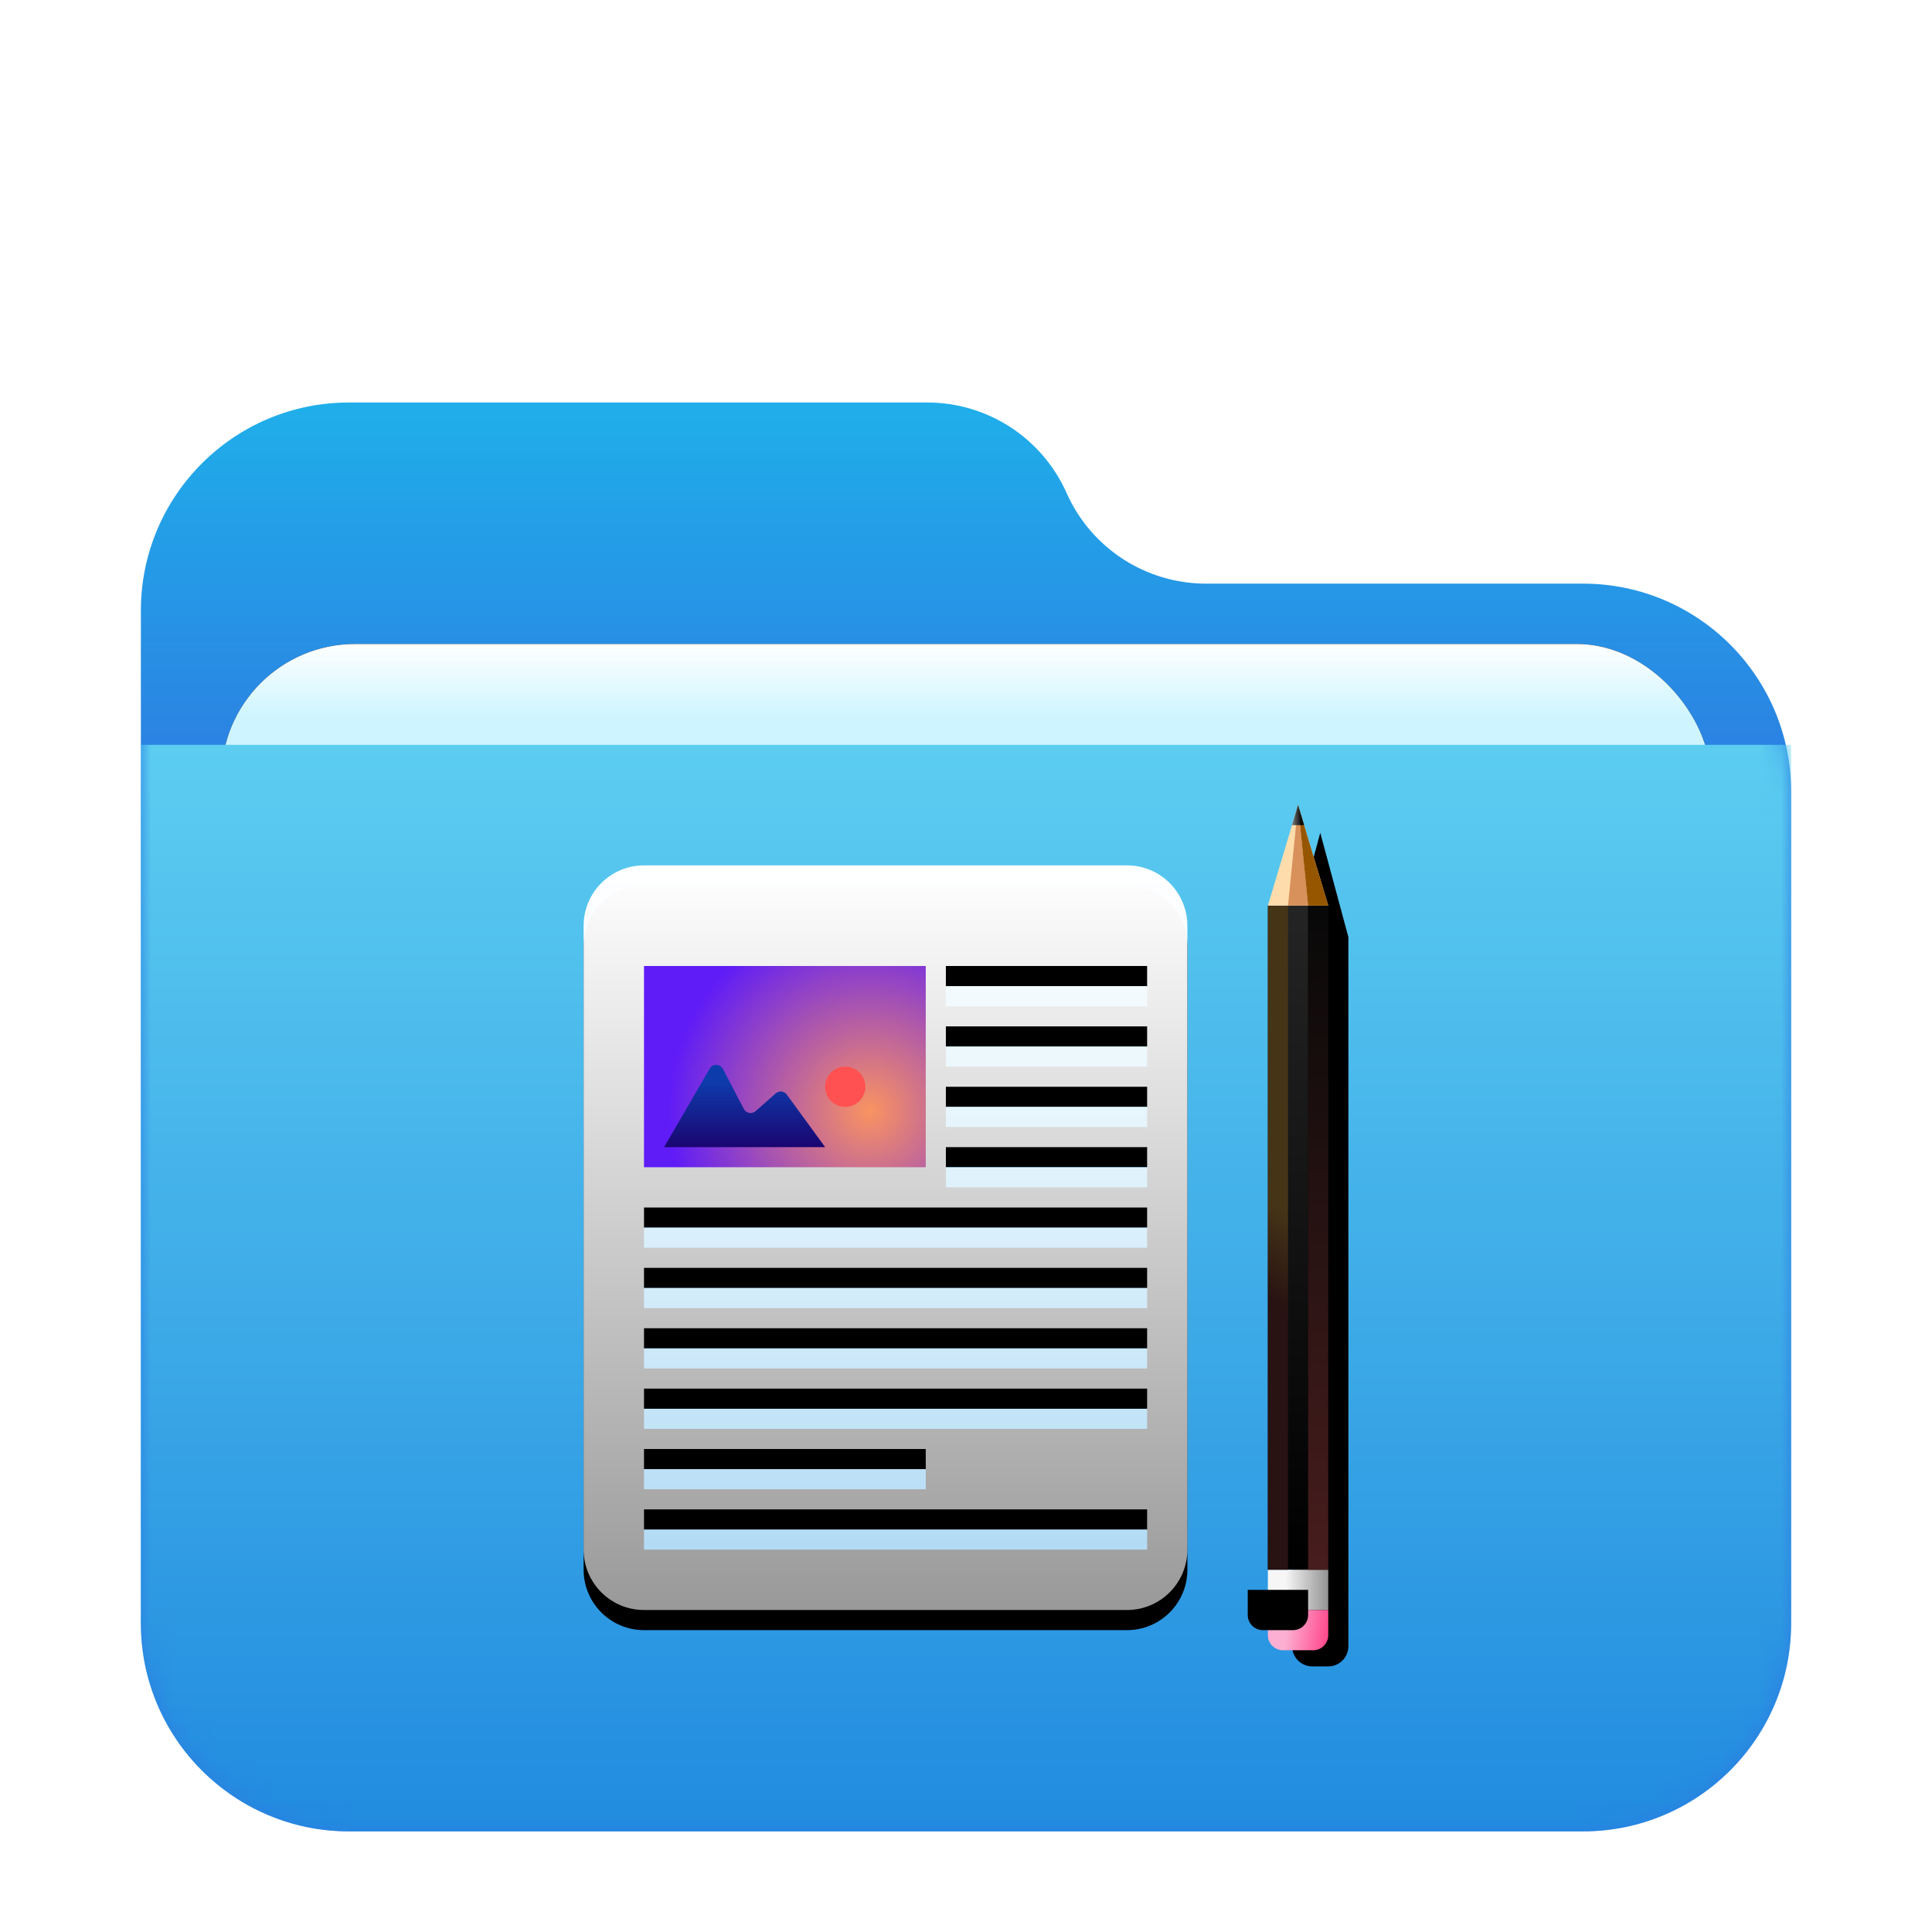 <?xml version="1.0" encoding="UTF-8"?>
<svg width="96px" height="96px" viewBox="0 0 96 96" version="1.1" xmlns="http://www.w3.org/2000/svg" xmlns:xlink="http://www.w3.org/1999/xlink">
    <title>folder-documents</title>
    <defs>
        <filter x="-8.5%" y="-7.0%" width="117.1%" height="119.7%" filterUnits="objectBoundingBox" id="filter-1">
            <feOffset dx="0" dy="2" in="SourceAlpha" result="shadowOffsetOuter1"></feOffset>
            <feGaussianBlur stdDeviation="2" in="shadowOffsetOuter1" result="shadowBlurOuter1"></feGaussianBlur>
            <feColorMatrix values="0 0 0 0 0   0 0 0 0 0   0 0 0 0 0  0 0 0 0.2 0" type="matrix" in="shadowBlurOuter1" result="shadowMatrixOuter1"></feColorMatrix>
            <feMerge>
                <feMergeNode in="shadowMatrixOuter1"></feMergeNode>
                <feMergeNode in="SourceGraphic"></feMergeNode>
            </feMerge>
        </filter>
        <linearGradient x1="50%" y1="0%" x2="50%" y2="26.353%" id="linearGradient-2">
            <stop stop-color="#1FB0EA" offset="0%"></stop>
            <stop stop-color="#2C7FE2" offset="100%"></stop>
        </linearGradient>
        <path d="M46,4.5 C47.216,7.236 49.93,9 52.924,9 L71.658,9 C77.37,9 82,13.63 82,19.342 L82,60.658 C82,66.37 77.37,71 71.658,71 L10.342,71 C4.63,71 -4.37094128e-14,66.37 -4.4408921e-14,60.658 L-4.26325641e-14,10.342 C-4.33320723e-14,4.63 4.63,-2.55960903e-14 10.342,-2.66453526e-14 L39.076,-3.37507799e-14 C42.07,-3.16411738e-14 44.784,1.764 46,4.5 Z" id="path-3"></path>
        <linearGradient x1="50%" y1="0%" x2="50%" y2="11.796%" id="linearGradient-5">
            <stop stop-color="#FFFFFF" offset="0%"></stop>
            <stop stop-color="#CEF5FF" offset="100%"></stop>
        </linearGradient>
        <rect id="path-6" x="4" y="12" width="74" height="31" rx="6.649"></rect>
        <filter x="-4.1%" y="-9.7%" width="108.1%" height="119.4%" filterUnits="objectBoundingBox" id="filter-7">
            <feOffset dx="0" dy="0" in="SourceAlpha" result="shadowOffsetOuter1"></feOffset>
            <feGaussianBlur stdDeviation="1" in="shadowOffsetOuter1" result="shadowBlurOuter1"></feGaussianBlur>
            <feColorMatrix values="0 0 0 0 0   0 0 0 0 0   0 0 0 0 0  0 0 0 0.2 0" type="matrix" in="shadowBlurOuter1"></feColorMatrix>
        </filter>
        <linearGradient x1="56.426%" y1="0%" x2="56.426%" y2="115.461%" id="linearGradient-8">
            <stop stop-color="#5CCDF1" offset="0%"></stop>
            <stop stop-color="#1881DC" offset="100%"></stop>
        </linearGradient>
        <linearGradient x1="50%" y1="0%" x2="50%" y2="100%" id="linearGradient-9">
            <stop stop-color="#FFFFFF" offset="0%"></stop>
            <stop stop-color="#FFFFFF" stop-opacity="0.6" offset="100%"></stop>
        </linearGradient>
        <path d="M27,0.956 C28.657,0.956 30,2.299 30,3.956 L30,34.956 C30,36.613 28.657,37.956 27,37.956 L3,37.956 C1.343,37.956 -4.54544445e-13,36.613 -4.54747351e-13,34.956 L-4.54747351e-13,3.956 C-4.54950257e-13,2.299 1.343,0.956 3,0.956 L27,0.956 Z M28,32.956 L3,32.956 L3,33.956 L28,33.956 L28,32.956 Z M17,29.956 L3,29.956 L3,30.956 L17,30.956 L17,29.956 Z M28,26.956 L3,26.956 L3,27.956 L28,27.956 L28,26.956 Z M28,23.956 L3,23.956 L3,24.956 L28,24.956 L28,23.956 Z M28,20.956 L3,20.956 L3,21.956 L28,21.956 L28,20.956 Z M28,17.956 L3,17.956 L3,18.956 L28,18.956 L28,17.956 Z M28,14.956 L18,14.956 L18,15.956 L28,15.956 L28,14.956 Z M28,11.956 L18,11.956 L18,12.956 L28,12.956 L28,11.956 Z M28,8.956 L18,8.956 L18,9.956 L28,9.956 L28,8.956 Z M28,5.956 L18,5.956 L18,6.956 L28,6.956 L28,5.956 Z" id="path-10"></path>
        <filter x="-16.7%" y="-10.8%" width="133.3%" height="127.0%" filterUnits="objectBoundingBox" id="filter-11">
            <feOffset dx="0" dy="1" in="SourceAlpha" result="shadowOffsetOuter1"></feOffset>
            <feGaussianBlur stdDeviation="1.5" in="shadowOffsetOuter1" result="shadowBlurOuter1"></feGaussianBlur>
            <feColorMatrix values="0 0 0 0 0   0 0 0 0 0.429   0 0 0 0 0.969  0 0 0 0.5 0" type="matrix" in="shadowBlurOuter1"></feColorMatrix>
        </filter>
        <radialGradient cx="79.957%" cy="71.832%" fx="79.957%" fy="71.832%" r="100%" gradientTransform="translate(0.8, 0.718), scale(0.714, 1), rotate(-90), translate(-0.8, -0.718)" id="radialGradient-12">
            <stop stop-color="#FA9361" offset="0%"></stop>
            <stop stop-color="#5F1CF7" offset="100%"></stop>
        </radialGradient>
        <linearGradient x1="50%" y1="20.953%" x2="50%" y2="100%" id="linearGradient-13">
            <stop stop-color="#0E3BAC" offset="0%"></stop>
            <stop stop-color="#1A0570" offset="100%"></stop>
        </linearGradient>
        <path d="M0.206,5.561 L1.603,0.381 L3,5.561 L3,40.802 C3,41.354 2.552,41.802 2,41.802 L1.206,41.802 C0.654,41.802 0.206,41.354 0.206,40.802 L0.206,5.561 L0.206,5.561 Z" id="path-14"></path>
        <filter x="-35.8%" y="-2.4%" width="243.2%" height="109.7%" filterUnits="objectBoundingBox" id="filter-15">
            <feGaussianBlur stdDeviation="0" in="SourceGraphic"></feGaussianBlur>
        </filter>
        <filter x="-89.5%" y="-6.0%" width="350.5%" height="116.9%" filterUnits="objectBoundingBox" id="filter-16">
            <feOffset dx="1" dy="1" in="SourceAlpha" result="shadowOffsetOuter1"></feOffset>
            <feGaussianBlur stdDeviation="1" in="shadowOffsetOuter1" result="shadowBlurOuter1"></feGaussianBlur>
            <feColorMatrix values="0 0 0 0 0   0 0 0 0 0   0 0 0 0 0  0 0 0 0.204 0" type="matrix" in="shadowBlurOuter1"></feColorMatrix>
        </filter>
        <linearGradient x1="50%" y1="0%" x2="50%" y2="100%" id="linearGradient-17">
            <stop stop-color="#242424" offset="0%"></stop>
            <stop stop-color="#000000" offset="100%"></stop>
        </linearGradient>
        <linearGradient x1="29.396%" y1="60.605%" x2="100%" y2="60.605%" id="linearGradient-18">
            <stop stop-color="#F6F6F6" offset="0%"></stop>
            <stop stop-color="#939393" offset="100%"></stop>
        </linearGradient>
        <linearGradient x1="32.652%" y1="35.518%" x2="100%" y2="42.518%" id="linearGradient-19">
            <stop stop-color="#FCAFD2" offset="0%"></stop>
            <stop stop-color="#FF4B8D" offset="100%"></stop>
        </linearGradient>
        <path d="M0,40 L3,40 L3,41.25 C3,41.664 2.664,42 2.25,42 L0.75,42 C0.336,42 5.07265313e-17,41.664 0,41.25 L0,40 L0,40 Z" id="path-20"></path>
        <filter x="-50.0%" y="-75.0%" width="200.0%" height="250.0%" filterUnits="objectBoundingBox" id="filter-21">
            <feGaussianBlur stdDeviation="1" in="SourceAlpha" result="shadowBlurInner1"></feGaussianBlur>
            <feOffset dx="-1" dy="-1" in="shadowBlurInner1" result="shadowOffsetInner1"></feOffset>
            <feComposite in="shadowOffsetInner1" in2="SourceAlpha" operator="arithmetic" k2="-1" k3="1" result="shadowInnerInner1"></feComposite>
            <feColorMatrix values="0 0 0 0 0.377   0 0 0 0 0   0 0 0 0 0  0 0 0 0.5 0" type="matrix" in="shadowInnerInner1"></feColorMatrix>
        </filter>
        <linearGradient x1="50.24%" y1="45.328%" x2="49.954%" y2="60.059%" id="linearGradient-22">
            <stop stop-color="#463417" offset="0%"></stop>
            <stop stop-color="#281212" offset="100%"></stop>
        </linearGradient>
        <linearGradient x1="50%" y1="0%" x2="50%" y2="100%" id="linearGradient-23">
            <stop stop-color="#080808" offset="0%"></stop>
            <stop stop-color="#481D1D" offset="100%"></stop>
        </linearGradient>
        <linearGradient x1="11.779%" y1="79.249%" x2="76.358%" y2="79.249%" id="linearGradient-24">
            <stop stop-color="#6A6A6A" offset="0%"></stop>
            <stop stop-color="#0A0A0A" offset="100%"></stop>
        </linearGradient>
    </defs>
    <g id="folder-documents" stroke="none" stroke-width="1" fill="none" fill-rule="evenodd">
        <g id="folder-96px" transform="translate(7, 18)">
            <g id="Group-2" filter="url(#filter-1)" transform="translate(0, 0)">
                <mask id="mask-4" fill="white">
                    <use xlink:href="#path-3"></use>
                </mask>
                <use id="Mask" fill="url(#linearGradient-2)" xlink:href="#path-3"></use>
                <g id="Rectangle" mask="url(#mask-4)">
                    <use fill="black" fill-opacity="1" filter="url(#filter-7)" xlink:href="#path-6"></use>
                    <use fill="url(#linearGradient-5)" fill-rule="evenodd" xlink:href="#path-6"></use>
                </g>
                <g id="Group" mask="url(#mask-4)" fill="url(#linearGradient-8)">
                    <g transform="translate(0, 17.01)" id="Rectangle">
                        <path d="M0,0 L82,0 L82,43.647 C82,49.359 77.37,53.99 71.658,53.99 L10.342,53.99 C4.63,53.99 -1.07684864e-15,49.359 -1.77635684e-15,43.647 L0,0 L0,0 Z"></path>
                    </g>
                </g>
            </g>
        </g>
        <g id="Group-2" transform="translate(29, 40)">
            <g id="Group" transform="translate(0, 2.044)">
                <g id="Combined-Shape">
                    <use fill="black" fill-opacity="1" filter="url(#filter-11)" xlink:href="#path-10"></use>
                    <use fill="url(#linearGradient-9)" fill-rule="evenodd" xlink:href="#path-10"></use>
                </g>
                <polygon id="Path" fill="url(#radialGradient-12)" points="3 5.956 17 5.956 17 15.956 3 15.956"></polygon>
                <path d="M13,12.956 C13.552,12.956 14,12.508 14,11.956 C14,11.403 13.552,10.956 13,10.956 C12.448,10.956 12,11.403 12,11.956 C12,12.508 12.448,12.956 13,12.956 Z" id="Oval" fill="#FF5151"></path>
                <path d="M4,14.956 L12,14.956 L10.096,12.345 C9.974,12.178 9.74,12.141 9.572,12.263 C9.563,12.27 9.554,12.277 9.545,12.285 L8.543,13.168 C8.387,13.305 8.15,13.29 8.013,13.135 C7.993,13.112 7.976,13.087 7.962,13.061 L6.921,11.069 C6.825,10.885 6.599,10.814 6.415,10.91 C6.352,10.943 6.3,10.993 6.265,11.054 L4,14.956 L4,14.956 Z" id="Path" fill="url(#linearGradient-13)"></path>
            </g>
            <g id="pencil" transform="translate(34, 0)">
                <g id="Path" filter="url(#filter-15)" fill="black" fill-opacity="1">
                    <use filter="url(#filter-16)" xlink:href="#path-14"></use>
                </g>
                <polygon id="Rectangle" fill="url(#linearGradient-17)" points="0 5 2 5 2 38 0 38"></polygon>
                <rect id="Rectangle" fill="url(#linearGradient-18)" x="0" y="38" width="3" height="2"></rect>
                <g id="Rectangle">
                    <use fill="url(#linearGradient-19)" fill-rule="evenodd" xlink:href="#path-20"></use>
                    <use fill="black" fill-opacity="1" filter="url(#filter-21)" xlink:href="#path-20"></use>
                </g>
                <polygon id="Rectangle" fill="url(#linearGradient-22)" points="0 5 1 5 1 38 0 38"></polygon>
                <polygon id="Rectangle" fill="url(#linearGradient-23)" points="2 5 3 5 3 38 2 38"></polygon>
                <polygon id="Triangle" fill="#FFDCAC" points="1.5 0 3 5 0 5"></polygon>
                <polygon id="Triangle" fill="#D8915B" points="1.5 0 2 5 1 5"></polygon>
                <polygon id="Triangle" fill="#965600" points="1.5 0 3 5 2 5"></polygon>
                <polygon id="Path" fill="url(#linearGradient-24)" points="1.8 1 1.2 1 1.5 0"></polygon>
            </g>
        </g>
    </g>
</svg>